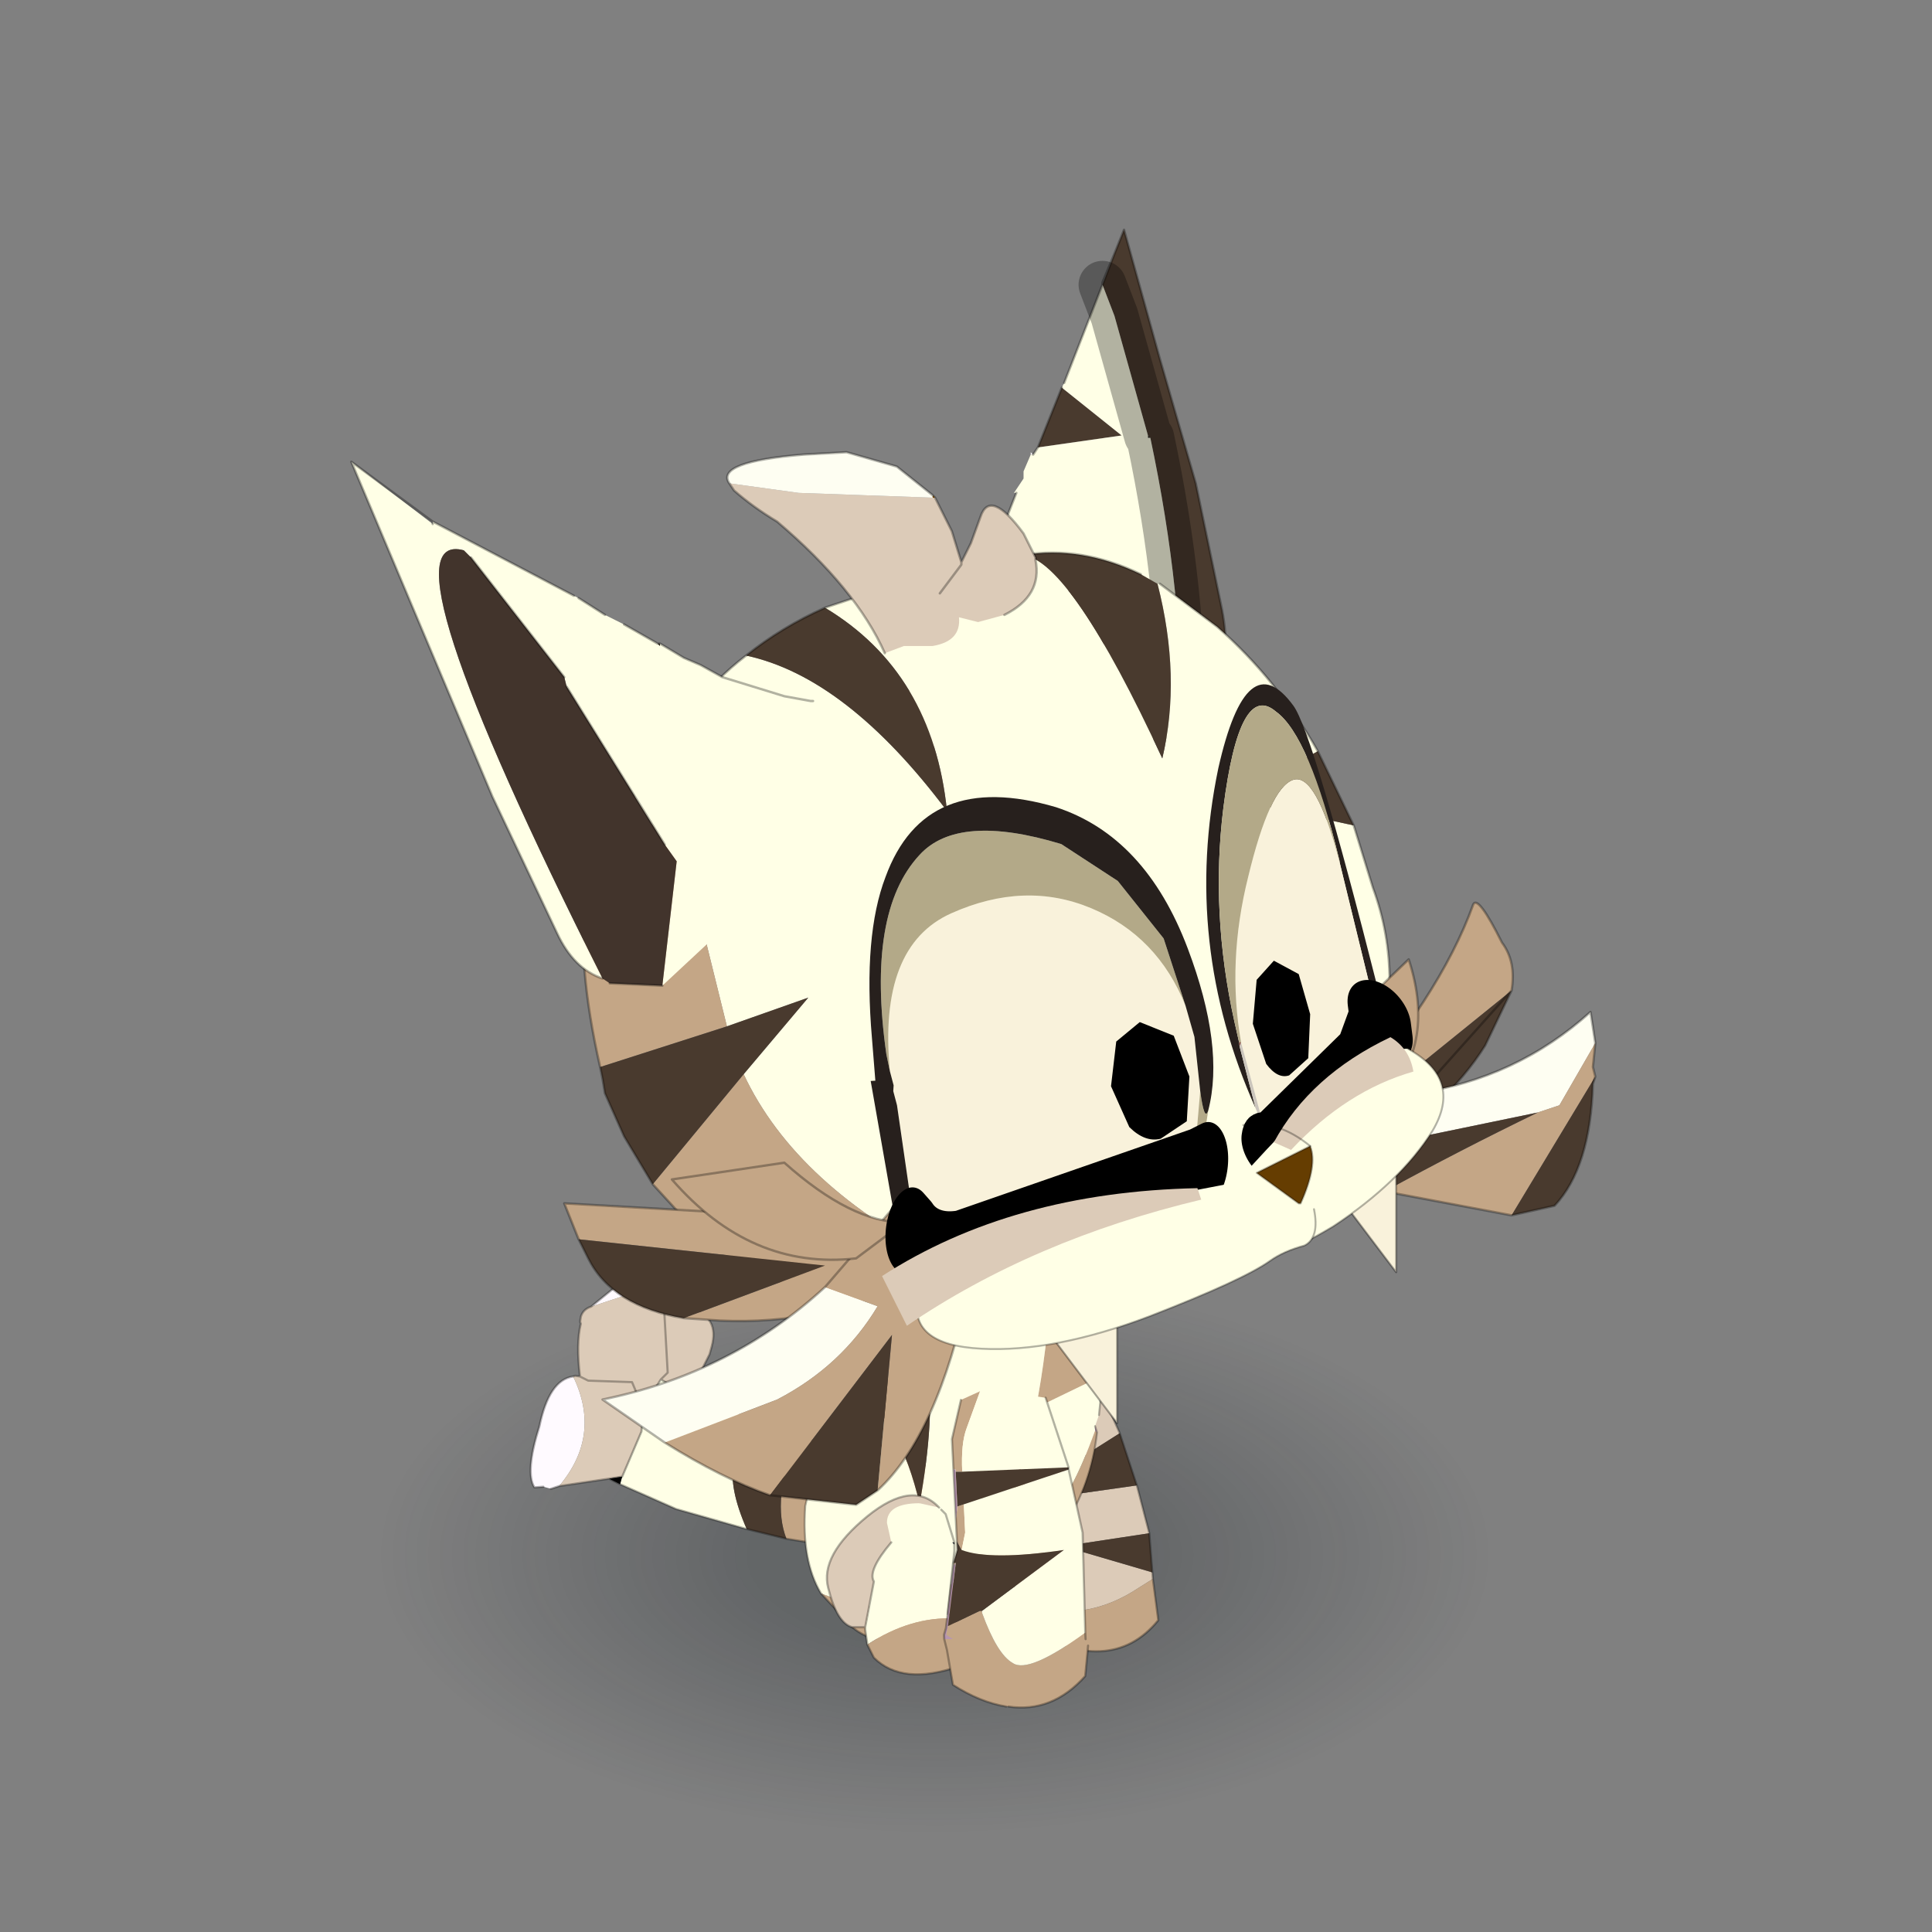 <?xml version="1.0" encoding="UTF-8" standalone="no"?>
<svg xmlns:xlink="http://www.w3.org/1999/xlink" height="440.0px" width="440.0px" xmlns="http://www.w3.org/2000/svg">
  <rect width="100%" height="100%" fill="#808080" stroke="none"/>
  <g transform="matrix(10.0, 0.0, 0.0, 10.0, 0.0, 0.0)">
    <use height="44.05" transform="matrix(0.908, 0.0, 0.0, 0.908, 2.0, 2.0)" width="44.0" xlink:href="#sprite0"/>
  </g>
  <defs>
    <g id="sprite0" transform="matrix(1.0, 0.0, 0.0, 1.0, 0.0, 0.0)">
      <use height="44.0" transform="matrix(1.0, 0.0, 0.0, 1.0, 0.0, 0.0)" width="44.0" xlink:href="#shape0"/>
      <use height="33.75" transform="matrix(1.2, 0.0, 0.0, 1.2, 6.61, 3.56)" width="26.0" xlink:href="#sprite1"/>
    </g>
    <g id="shape0" transform="matrix(1.0, 0.0, 0.0, 1.0, 0.0, 0.0)">
      <path d="M44.0 44.0 L0.0 44.0 0.0 0.0 44.0 0.0 44.0 44.0" fill="#43adca" fill-opacity="0.0" fill-rule="evenodd" stroke="none"/>
    </g>
    <g id="sprite1" transform="matrix(1.0, 0.0, 0.0, 1.0, 12.2, 27.7)">
      <use height="17.05" transform="matrix(0.71, 0.0, 0.0, 0.71, -12.112, -6.038)" width="34.1" xlink:href="#sprite2"/>
      <use height="8.05" transform="matrix(0.86, -0.284, 0.284, 0.86, -9.509, -4.854)" width="9.0" xlink:href="#sprite3"/>
      <use height="7.35" transform="matrix(0.909, 0.0, 0.071, 0.909, 1.148, -4.682)" width="3.35" xlink:href="#sprite4"/>
      <use height="11.85" transform="matrix(0.824, -0.078, 0.0, 0.909, -2.712, -8.8)" width="8.4" xlink:href="#sprite5"/>
      <use height="4.15" transform="matrix(0.909, 0.0, 0.0, 0.909, -2.278, -1.264)" width="3.1" xlink:href="#sprite6"/>
      <use height="11.1" transform="matrix(1.0, 0.0, 0.0, 1.0, -1.1, -27.7)" width="7.15" xlink:href="#sprite7"/>
      <use height="22.0" transform="matrix(1.0, 0.0, 0.0, 1.0, -7.8, -23.05)" width="21.6" xlink:href="#sprite8"/>
      <use height="16.0" transform="matrix(1.0, 0.0, 0.0, 1.0, -1.85, -18.75)" width="12.5" xlink:href="#sprite9"/>
      <use height="10.95" transform="matrix(1.0, 0.0, 0.0, 1.0, -12.2, -22.85)" width="9.9" xlink:href="#sprite11"/>
      <use height="7.35" transform="matrix(0.909, 0.0, 0.044, 0.909, -0.063, -3.514)" width="3.3" xlink:href="#sprite12"/>
    </g>
    <g id="sprite2" transform="matrix(1.0, 0.0, 0.0, 1.0, 17.05, 8.5)">
      <use height="17.05" transform="matrix(1.0, 0.0, 0.0, 1.0, -17.05, -8.5)" width="34.1" xlink:href="#shape1"/>
    </g>
    <g id="shape1" transform="matrix(1.0, 0.0, 0.0, 1.0, 17.05, 8.5)">
      <path d="M0.0 -8.5 Q7.05 -8.55 12.1 -6.05 17.05 -3.55 17.05 0.0 17.05 3.55 12.1 6.05 7.05 8.55 0.0 8.55 -7.05 8.55 -12.0 6.05 -17.05 3.55 -17.05 0.0 -17.05 -3.55 -12.0 -6.05 -7.05 -8.55 0.0 -8.5" fill="url(#gradient0)" fill-rule="evenodd" stroke="none"/>
    </g>
    <radialGradient cx="0" cy="0" gradientTransform="matrix(-0.02, 0.0, 0.0, 0.01, 0.0, 0.0)" gradientUnits="userSpaceOnUse" id="gradient0" r="819.2" spreadMethod="pad">
      <stop offset="0.333" stop-color="#0e171d" stop-opacity="0.247"/>
      <stop offset="1.0" stop-color="#101a24" stop-opacity="0.0"/>
    </radialGradient>
    <g id="sprite3" transform="matrix(1.0, 0.0, 0.0, 1.0, -1.65, -0.25)">
      <use height="8.05" transform="matrix(1.0, 0.0, 0.0, 1.0, 1.65, 0.25)" width="9.0" xlink:href="#shape2"/>
    </g>
    <g id="shape2" transform="matrix(1.0, 0.0, 0.0, 1.0, -1.65, -0.25)">
      <path d="M2.2 4.4 L2.0 4.4 1.85 4.3 1.65 4.25 Q1.55 3.85 2.2 2.95 2.75 2.0 3.3 2.1 3.5 3.6 2.2 4.4 M4.2 0.7 L5.25 0.3 Q6.25 0.05 6.05 0.7 L4.2 0.7" fill="#fffaff" fill-rule="evenodd" stroke="none"/>
      <path d="M3.35 4.6 L2.2 4.4 Q3.5 3.6 3.3 2.1 L3.35 2.1 3.45 2.15 Q3.6 1.4 3.85 1.0 L3.85 0.95 3.9 0.85 Q4.0 0.7 4.2 0.7 L6.05 0.7 6.0 0.8 5.95 0.9 5.8 1.2 6.35 1.45 Q6.95 1.85 6.55 2.45 L6.45 2.6 5.7 3.35 5.2 2.8 4.6 3.3 4.4 3.8 3.65 4.65 3.35 4.6 M5.8 1.2 L5.75 1.4 5.4 2.7 5.2 2.8 5.4 2.7 5.75 1.4 5.8 1.2 M3.45 2.15 L3.6 2.3 4.55 2.65 4.6 3.3 4.55 2.65 3.6 2.3 3.45 2.15" fill="#dccbb8" fill-rule="evenodd" stroke="none"/>
      <path d="M6.0 6.7 L4.6 5.75 3.55 4.8 3.65 4.65 4.4 3.8 4.6 3.3 5.2 2.8 5.7 3.35 5.9 3.55 Q6.15 3.7 6.4 3.95 L6.95 4.35 6.9 4.4 6.9 4.5 Q6.35 4.6 6.2 5.15 5.9 5.65 6.0 6.7" fill="#ffffe6" fill-rule="evenodd" stroke="none"/>
      <path d="M6.9 4.4 L6.95 4.45 6.9 4.5 6.9 4.4" fill="#f5c8ea" fill-rule="evenodd" stroke="none"/>
      <path d="M7.75 5.05 L10.15 6.45 Q11.1 7.0 10.3 7.85 9.6 8.7 8.35 8.0 L6.8 7.2 Q6.75 6.25 7.75 5.05" fill="#c4a686" fill-rule="evenodd" stroke="none"/>
      <path d="M3.55 4.8 L3.35 4.6 3.65 4.65 3.55 4.8" fill="#000000" fill-rule="evenodd" stroke="none"/>
      <path d="M6.8 7.2 L6.0 6.7 Q5.9 5.65 6.2 5.15 6.35 4.6 6.9 4.5 L6.95 4.45 7.75 5.05 Q6.75 6.25 6.8 7.2" fill="#493a2e" fill-rule="evenodd" stroke="none"/>
      <path d="M7.75 5.05 L10.15 6.45 Q11.1 7.0 10.3 7.85 9.6 8.7 8.35 8.0 L6.8 7.2 6.0 6.7 4.6 5.75 3.55 4.8 3.35 4.6 2.2 4.4 2.0 4.4 M1.85 4.3 L1.65 4.25 Q1.55 3.85 2.2 2.95 2.75 2.0 3.3 2.1 L3.35 2.1 3.45 2.15 Q3.6 1.4 3.85 1.0 L3.85 0.95 3.9 0.85 Q4.0 0.7 4.2 0.7 L5.25 0.3 Q6.25 0.05 6.05 0.7 L6.0 0.8 5.95 0.9 5.8 1.2 6.35 1.45 Q6.95 1.85 6.55 2.45 L6.45 2.6 5.7 3.35 5.9 3.55 Q6.15 3.7 6.4 3.95 M6.9 4.4 L6.95 4.45 7.75 5.05 M5.2 2.8 L5.4 2.7 5.75 1.4 5.8 1.2 M5.7 3.35 L5.2 2.8 4.6 3.3 4.4 3.8 3.65 4.65 M4.6 3.3 L4.55 2.65 3.6 2.3 3.45 2.15 M3.35 4.6 L3.65 4.65" fill="none" stroke="#000000" stroke-linecap="round" stroke-linejoin="round" stroke-opacity="0.302" stroke-width="0.05"/>
    </g>
    <g id="sprite4" transform="matrix(1.0, 0.0, 0.0, 1.0, -0.05, -1.45)">
      <use height="7.35" transform="matrix(1.0, 0.0, 0.0, 1.0, 0.05, 1.45)" width="3.35" xlink:href="#shape3"/>
    </g>
    <g id="shape3" transform="matrix(1.0, 0.0, 0.0, 1.0, -0.05, -1.45)">
      <path d="M0.25 1.7 Q0.85 1.1 2.15 1.9 L2.85 3.8 Q1.6 4.55 0.3 5.35 L0.3 5.3 0.05 2.55 0.25 1.7 M3.15 5.0 L3.35 6.1 1.35 6.4 3.35 7.0 3.35 7.15 2.85 7.45 Q1.55 8.2 0.2 7.7 L0.2 7.6 0.15 7.15 0.15 5.9 0.2 5.9 0.25 5.55 0.3 5.4 3.15 5.0" fill="#dccbb8" fill-rule="evenodd" stroke="none"/>
      <path d="M3.35 7.15 L3.4 8.1 Q2.2 9.45 0.25 8.25 L0.2 7.7 Q1.55 8.2 2.85 7.45 L3.35 7.15" fill="#c4a686" fill-rule="evenodd" stroke="none"/>
      <path d="M2.85 3.8 L3.15 5.0 0.3 5.4 0.3 5.35 Q1.6 4.55 2.85 3.8 M3.35 6.1 L3.35 6.2 3.35 6.25 3.35 6.35 3.35 7.0 1.35 6.4 3.35 6.1" fill="#493a2e" fill-rule="evenodd" stroke="none"/>
      <path d="M2.15 1.9 L2.85 3.8 3.15 5.0 3.35 6.1 3.35 6.2 3.35 6.25 3.35 6.35 3.35 7.0 3.35 7.15 3.4 8.1 Q2.2 9.45 0.25 8.25 L0.2 7.7 0.2 7.6 0.15 7.15 M0.2 5.9 L0.25 5.55 M0.3 5.4 L0.3 5.35 0.3 5.3 0.05 2.55 0.25 1.7" fill="none" stroke="#000000" stroke-linecap="round" stroke-linejoin="round" stroke-opacity="0.302" stroke-width="0.05"/>
    </g>
    <g id="sprite5" transform="matrix(1.0, 0.0, 0.0, 1.0, -0.35, 0.85)">
      <use height="11.85" transform="matrix(1.0, 0.0, 0.0, 1.0, 0.35, -0.85)" width="8.4" xlink:href="#shape4"/>
    </g>
    <g id="shape4" transform="matrix(1.0, 0.0, 0.0, 1.0, -0.35, 0.85)">
      <path d="M6.75 -0.85 L8.75 -0.6 7.85 1.8 Q8.05 3.55 7.9 5.35 L6.2 5.95 Q6.75 3.45 6.7 -0.55 L6.75 -0.85 M7.75 6.65 Q7.45 9.0 5.0 10.3 2.7 11.55 1.55 10.6 L0.75 9.75 Q4.45 11.35 5.8 7.25 6.4 9.75 7.7 6.6 L7.75 6.65" fill="#c4a686" fill-rule="evenodd" stroke="none"/>
      <path d="M6.7 -0.55 Q6.75 3.45 6.2 5.95 L7.9 5.35 7.8 6.25 7.7 6.5 7.7 6.6 Q6.4 9.75 5.8 7.25 4.45 11.35 0.75 9.75 0.25 8.95 0.35 7.7 0.7 6.3 1.7 5.2 2.75 5.95 3.25 7.9 3.65 5.95 3.45 4.6 L3.55 4.5 5.0 3.2 5.75 4.35 5.85 1.85 6.3 1.05 6.45 0.75 6.7 -0.55" fill="#ffffe6" fill-rule="evenodd" stroke="none"/>
      <path d="M7.7 6.5 L7.75 6.65 7.7 6.6 7.7 6.5" fill="#b796af" fill-rule="evenodd" stroke="none"/>
      <path d="M1.7 5.2 L1.75 5.15 1.85 5.05 Q2.65 5.0 3.45 4.6 3.65 5.95 3.25 7.9 2.75 5.95 1.7 5.2 M5.0 3.2 L5.15 3.0 5.85 1.85 5.75 4.35 5.0 3.2" fill="#493a2e" fill-rule="evenodd" stroke="none"/>
      <path d="M7.9 5.35 Q8.05 3.55 7.85 1.8 L8.75 -0.6 6.75 -0.85 M7.9 5.35 L7.8 6.25 M7.7 6.5 L7.75 6.65 Q7.45 9.0 5.0 10.3 2.7 11.55 1.55 10.6 L0.75 9.75 Q0.25 8.95 0.35 7.7 0.7 6.3 1.7 5.2 L1.75 5.15 1.85 5.05 Q2.65 5.0 3.45 4.6 L3.55 4.5 M5.15 3.0 L5.85 1.85 M6.3 1.05 L6.45 0.75 6.7 -0.55" fill="none" stroke="#000000" stroke-linecap="round" stroke-linejoin="round" stroke-opacity="0.302" stroke-width="0.05"/>
    </g>
    <g id="sprite6" transform="matrix(1.0, 0.0, 0.0, 1.0, -0.85, -1.25)">
      <use height="4.15" transform="matrix(1.0, 0.0, 0.0, 1.0, 0.85, 1.25)" width="3.1" xlink:href="#shape5"/>
    </g>
    <g id="shape5" transform="matrix(1.0, 0.0, 0.0, 1.0, -0.85, -1.25)">
      <path d="M3.5 1.6 L3.6 1.7 3.8 2.35 3.75 2.35 3.8 2.4 3.8 2.55 3.65 3.95 3.65 4.0 3.8 4.1 Q2.8 4.05 1.8 4.7 L1.75 4.35 1.75 4.3 1.95 3.25 Q1.8 3.0 2.35 2.35 L2.25 1.9 Q2.25 1.45 3.0 1.45 L3.45 1.55 3.5 1.6" fill="#ffffe6" fill-rule="evenodd" stroke="none"/>
      <path d="M3.8 2.4 L3.75 2.35 3.8 2.35 3.8 2.4" fill="#1e2329" fill-rule="evenodd" stroke="none"/>
      <path d="M1.8 4.7 Q2.8 4.05 3.8 4.1 L3.95 4.35 3.9 5.2 Q2.6 5.65 1.95 5.0 L1.8 4.7" fill="#c4a686" fill-rule="evenodd" stroke="none"/>
      <path d="M3.45 1.55 L3.0 1.45 Q2.25 1.45 2.25 1.9 L2.35 2.35 Q1.8 3.0 1.95 3.25 L1.75 4.3 1.45 4.3 Q1.1 4.2 0.9 3.4 0.7 2.65 1.8 1.75 2.85 0.9 3.45 1.55" fill="#dccbb8" fill-rule="evenodd" stroke="none"/>
      <path d="M3.8 2.35 L3.6 1.7 3.5 1.6 M2.35 2.35 Q1.8 3.0 1.95 3.25 L1.75 4.3 1.75 4.35 1.8 4.7 1.95 5.0 Q2.6 5.65 3.9 5.2 L3.95 4.35 3.8 4.1 3.65 4.0 3.65 3.95 3.8 2.55 3.8 2.4 M3.8 2.35 L3.8 2.4 M3.45 1.55 Q2.85 0.9 1.8 1.75 0.7 2.65 0.9 3.4 1.1 4.2 1.45 4.3 L1.75 4.3" fill="none" stroke="#000000" stroke-linecap="round" stroke-linejoin="round" stroke-opacity="0.302" stroke-width="0.05"/>
    </g>
    <g id="sprite7" transform="matrix(1.0, 0.0, 0.0, 1.0, 3.35, 0.3)">
      <use height="11.1" transform="matrix(1.0, 0.0, 0.0, 1.0, -3.35, -0.3)" width="7.15" xlink:href="#shape6"/>
    </g>
    <g id="shape6" transform="matrix(1.0, 0.0, 0.0, 1.0, 3.35, 0.3)">
      <path d="M1.5 0.2 L1.7 -0.3 2.45 2.4 3.2 5.0 3.75 7.65 Q3.95 8.7 3.6 9.3 L2.9 10.2 Q2.95 7.35 2.25 4.05 L2.2 4.0 1.5 1.5 1.25 0.85 1.5 0.2 M-2.1 8.5 L-2.2 8.5 -1.5 7.45 -1.2 6.9 -1.1 6.7 -1.1 6.6 Q1.05 7.4 2.05 7.95 3.0 8.45 -2.1 8.5 L-1.5 7.45 -2.1 8.5 M-0.1 4.25 L0.4 3.0 1.65 4.0 -0.1 4.25" fill="#493a2e" fill-rule="evenodd" stroke="none"/>
      <path d="M2.25 4.05 L2.2 4.05 2.2 4.0 2.25 4.05" fill="#211c14" fill-rule="evenodd" stroke="none"/>
      <path d="M2.9 10.2 L2.8 10.3 2.75 10.3 -0.65 10.65 Q-2.6 10.65 -3.25 10.05 L-3.35 10.0 -2.15 8.55 -2.1 8.5 Q3.0 8.45 2.05 7.95 1.05 7.4 -1.1 6.6 L-0.55 5.2 -0.6 5.2 -0.4 4.9 -0.4 4.75 -0.25 4.4 -0.2 4.4 -0.1 4.25 1.65 4.0 0.4 3.0 0.45 2.9 1.25 0.85 1.5 1.5 2.2 4.0 2.2 4.05 2.25 4.05 Q2.95 7.35 2.9 10.2" fill="#ffffe6" fill-rule="evenodd" stroke="none"/>
      <path d="M-0.25 4.4 L-0.25 4.35 -0.2 4.4 -0.25 4.4" fill="#fffaff" fill-rule="evenodd" stroke="none"/>
      <path d="M1.25 0.85 L1.25 0.8 1.5 0.2 1.7 -0.3 2.45 2.4 3.2 5.0 3.75 7.65 Q3.95 8.7 3.6 9.3 L2.9 10.2 M2.8 10.3 L2.75 10.3 M-3.35 10.0 L-2.15 8.55 -2.1 8.5 -1.5 7.45 -1.2 6.9 -1.1 6.7 -1.1 6.6 -0.55 5.2 M-0.2 4.4 L-0.1 4.25 0.4 3.0 M0.45 2.9 L1.25 0.85 1.5 0.2" fill="none" stroke="#000000" stroke-linecap="round" stroke-linejoin="round" stroke-opacity="0.302" stroke-width="0.05"/>
      <path d="M2.9 10.2 L2.8 10.3 M2.2 4.0 L1.5 1.5 1.25 0.85 M2.2 4.0 L2.25 4.05 Q2.95 7.35 2.9 10.2" fill="none" stroke="#000000" stroke-linecap="round" stroke-linejoin="round" stroke-opacity="0.302" stroke-width="1.0"/>
    </g>
    <g id="sprite8" transform="matrix(1.0, 0.0, 0.0, 1.0, 1.9, 1.25)">
      <use height="22.0" transform="matrix(1.0, 0.0, 0.0, 1.0, -1.9, -1.25)" width="21.6" xlink:href="#shape7"/>
    </g>
    <g id="shape7" transform="matrix(1.0, 0.0, 0.0, 1.0, 1.9, 1.25)">
      <path d="M7.75 0.9 Q8.75 1.05 10.65 5.15 11.05 3.45 10.55 1.5 L10.6 1.5 11.8 2.4 Q13.05 3.5 13.9 5.0 L12.1 6.0 14.65 6.55 15.05 7.85 Q15.4 8.8 15.4 9.8 15.65 11.6 15.4 13.15 L14.2 13.55 9.8 14.8 6.2 15.7 Q3.0 14.1 1.9 11.75 L3.25 10.15 1.55 10.75 0.4 6.1 -1.4 7.95 -0.15 5.45 0.4 4.6 0.8 4.15 Q1.3 3.5 1.95 3.0 4.05 3.45 6.15 6.25 5.85 3.35 3.6 2.0 L4.8 1.6 6.3 1.25 7.35 1.0 7.75 0.9" fill="#ffffe6" fill-rule="evenodd" stroke="none"/>
      <path d="M-1.4 7.95 L0.4 6.1 1.55 10.75 -1.1 11.6 Q-1.6 9.4 -1.4 7.95 M1.9 11.75 Q3.0 14.1 6.2 15.7 4.75 16.0 3.8 16.55 1.75 15.8 1.1 15.25 L0.0 14.05 1.9 11.75" fill="#c4a686" fill-rule="evenodd" stroke="none"/>
      <path d="M10.55 1.5 Q11.05 3.45 10.65 5.15 8.75 1.05 7.75 0.9 8.95 0.7 10.2 1.3 L10.55 1.5 M3.6 2.0 Q5.85 3.35 6.15 6.25 4.05 3.45 1.95 3.0 2.7 2.4 3.6 2.0 M1.55 10.75 L3.25 10.15 1.9 11.75 0.0 14.05 -0.6 13.05 -1.0 12.15 -1.05 11.85 -1.1 11.6 1.55 10.75 M14.65 6.55 L12.1 6.0 13.9 5.0 14.65 6.55" fill="#493a2e" fill-rule="evenodd" stroke="none"/>
      <path d="M10.2 1.3 Q8.95 0.7 7.75 0.9 L7.35 1.0 6.3 1.25 4.8 1.6 3.6 2.0 Q2.7 2.4 1.95 3.0 1.3 3.5 0.8 4.15 L0.4 4.6 -0.15 5.45 -1.4 7.95 Q-1.6 9.4 -1.1 11.6 L-1.05 11.85 -1.0 12.15 -0.6 13.05 0.0 14.05 1.1 15.25 Q1.75 15.8 3.8 16.55 4.75 16.0 6.2 15.7 L9.8 14.8 14.2 13.55 15.4 13.15 Q15.65 11.6 15.4 9.8 15.4 8.8 15.05 7.85 L14.65 6.55 13.9 5.0 Q13.05 3.5 11.8 2.4 L10.6 1.5" fill="none" stroke="#000000" stroke-linecap="round" stroke-linejoin="round" stroke-opacity="0.302" stroke-width="0.05"/>
      <path d="M5.85 -0.3 L5.85 -0.35 5.9 -0.3 5.85 -0.3" fill="#8e5602" fill-rule="evenodd" stroke="none"/>
      <path d="M1.6 -0.6 L3.05 -0.4 5.85 -0.3 5.9 -0.3 5.95 -0.2 6.25 0.4 6.45 1.05 6.65 0.65 6.85 0.1 Q7.05 -0.5 7.75 0.45 L8.0 0.95 8.0 1.0 Q8.15 1.75 7.35 2.15 L6.8 2.3 6.4 2.2 Q6.45 2.7 5.85 2.8 L5.25 2.8 4.85 2.95 Q4.25 1.6 2.6 0.2 2.1 -0.1 1.7 -0.45 L1.6 -0.6 M6.0 1.7 L6.45 1.1 6.45 1.05 6.45 1.1 6.0 1.7" fill="#dccbb8" fill-rule="evenodd" stroke="none"/>
      <path d="M5.85 -0.35 L5.85 -0.3 3.05 -0.4 1.6 -0.6 Q1.3 -1.05 3.15 -1.2 L4.05 -1.25 5.1 -0.95 5.85 -0.35" fill="#fefef2" fill-rule="evenodd" stroke="none"/>
      <path d="M5.85 -0.35 L5.1 -0.95 4.05 -1.25 3.15 -1.2 Q1.3 -1.05 1.6 -0.6 M5.9 -0.3 L5.85 -0.35 M5.9 -0.3 L5.95 -0.2 6.25 0.4 6.45 1.05 6.65 0.65 6.85 0.1 Q7.05 -0.5 7.75 0.45 L8.0 0.95 8.0 1.0 Q8.15 1.75 7.35 2.15 M4.85 2.95 Q4.25 1.6 2.6 0.2 2.1 -0.1 1.7 -0.45 L1.6 -0.6 M6.45 1.05 L6.45 1.1 6.0 1.7" fill="none" stroke="#000000" stroke-linecap="round" stroke-linejoin="round" stroke-opacity="0.302" stroke-width="0.05"/>
      <path d="M5.15 14.85 L5.6 16.05 Q3.55 17.0 1.4 16.9 L0.65 16.85 3.6 15.75 -1.55 15.2 -1.85 14.45 5.15 14.85" fill="#c4a686" fill-rule="evenodd" stroke="none"/>
      <path d="M-1.55 15.2 L3.6 15.75 0.65 16.85 Q-0.85 16.6 -1.35 15.6 L-1.55 15.2" fill="#493a2e" fill-rule="evenodd" stroke="none"/>
      <path d="M5.15 14.85 L-1.85 14.45 -1.55 15.2 -1.35 15.6 Q-0.85 16.6 0.65 16.85 L1.4 16.9 Q3.55 17.0 5.6 16.05" fill="none" stroke="#000000" stroke-linecap="round" stroke-linejoin="round" stroke-opacity="0.302" stroke-width="0.05"/>
      <path d="M3.6 16.2 L4.7 16.6 Q3.95 17.85 2.6 18.55 L0.25 19.45 -1.05 18.55 Q1.65 18.0 3.6 16.2" fill="#fefef2" fill-rule="evenodd" stroke="none"/>
      <path d="M0.25 19.45 L2.6 18.55 Q3.95 17.85 4.7 16.6 L3.6 16.2 5.15 14.4 6.6 16.25 Q5.95 19.3 4.7 20.45 L5.0 17.2 2.45 20.55 Q1.45 20.2 0.25 19.45" fill="#c4a686" fill-rule="evenodd" stroke="none"/>
      <path d="M2.45 20.55 L5.0 17.2 4.7 20.45 4.25 20.75 2.45 20.55" fill="#493a2e" fill-rule="evenodd" stroke="none"/>
      <path d="M0.25 19.45 Q1.45 20.2 2.45 20.55 L4.25 20.75 4.7 20.45 Q5.95 19.3 6.6 16.25 L5.15 14.4 3.6 16.2 Q1.65 18.0 -1.05 18.55 L0.25 19.45 Z" fill="none" stroke="#000000" stroke-linecap="round" stroke-linejoin="round" stroke-opacity="0.302" stroke-width="0.05"/>
      <path d="M5.25 14.85 L4.25 15.6 Q2.05 15.85 0.4 13.95 L2.75 13.6 Q4.15 14.85 5.25 14.85" fill="#c4a686" fill-rule="evenodd" stroke="none"/>
      <path d="M5.25 14.85 L4.25 15.6 Q2.05 15.85 0.4 13.95 L2.75 13.6 Q4.15 14.85 5.25 14.85 Z" fill="none" stroke="#000000" stroke-linecap="round" stroke-linejoin="round" stroke-opacity="0.302" stroke-width="0.05"/>
      <path d="M17.95 10.0 L14.55 12.75 14.35 12.5 Q16.45 10.15 17.15 8.2 17.25 8.0 17.75 9.0 18.05 9.4 17.95 10.0" fill="#c4a686" fill-rule="evenodd" stroke="none"/>
      <path d="M14.55 12.75 L17.95 10.0 17.4 11.15 Q16.55 12.5 15.0 13.3 L14.55 12.75" fill="#493a2e" fill-rule="evenodd" stroke="none"/>
      <path d="M17.95 10.0 Q18.05 9.4 17.75 9.0 17.25 8.0 17.15 8.2 16.45 10.15 14.35 12.5 M15.0 13.3 Q16.55 12.5 17.4 11.15 L17.95 10.0 Z" fill="none" stroke="#000000" stroke-linecap="round" stroke-linejoin="round" stroke-opacity="0.302" stroke-width="0.05"/>
      <path d="M19.7 11.1 L18.95 12.4 18.5 12.55 15.6 13.15 15.95 12.15 Q18.05 11.85 19.6 10.45 L19.7 11.1" fill="#fefef2" fill-rule="evenodd" stroke="none"/>
      <path d="M18.5 12.55 L18.95 12.4 19.7 11.1 19.65 11.6 19.7 11.8 17.95 14.7 15.3 14.2 Q16.85 13.35 18.5 12.55 M15.95 12.15 L15.6 13.15 14.4 13.15 14.1 12.3 15.95 12.15" fill="#c4a686" fill-rule="evenodd" stroke="none"/>
      <path d="M15.6 13.15 L18.5 12.55 Q16.85 13.35 15.3 14.2 L14.7 14.0 14.4 13.15 15.6 13.15 M17.95 14.7 L19.7 11.8 19.65 11.95 Q19.6 13.7 18.85 14.5 L17.95 14.7" fill="#493a2e" fill-rule="evenodd" stroke="none"/>
      <path d="M19.7 11.1 L19.6 10.45 Q18.05 11.85 15.95 12.15 M15.3 14.2 L17.95 14.7 M19.7 11.8 L19.65 11.6 19.7 11.1 M19.7 11.8 L19.65 11.95 Q19.6 13.7 18.85 14.5 L17.95 14.7 M15.3 14.2 L14.7 14.0 14.4 13.15 14.1 12.3 15.95 12.15" fill="none" stroke="#000000" stroke-linecap="round" stroke-linejoin="round" stroke-opacity="0.302" stroke-width="0.05"/>
      <path d="M14.3 12.6 L15.2 12.35 Q16.4 11.2 15.8 9.35 L14.5 10.6 Q14.8 11.95 14.3 12.6" fill="#c4a686" fill-rule="evenodd" stroke="none"/>
      <path d="M14.3 12.6 L15.2 12.35 Q16.4 11.2 15.8 9.35 L14.5 10.6 Q14.8 11.95 14.3 12.6 Z" fill="none" stroke="#000000" stroke-linecap="round" stroke-linejoin="round" stroke-opacity="0.302" stroke-width="0.05"/>
    </g>
    <g id="sprite9" transform="matrix(1.0, 0.0, 0.0, 1.0, 2.0, 2.05)">
      <use height="20.0" transform="matrix(0.799, 0.0, 0.0, 0.799, -1.977, -2.034)" width="15.6" xlink:href="#sprite10"/>
    </g>
    <g id="sprite10" transform="matrix(1.0, 0.0, 0.0, 1.0, 4.1, 7.55)">
      <use height="8.7" transform="matrix(0.814, -0.046, -0.098, 1.503, -3.266, -3.78)" width="12.0" xlink:href="#shape8"/>
      <use height="11.7" transform="matrix(1.098, 0.298, 0.147, 1.153, 4.435, -7.559)" width="4.7" xlink:href="#shape9"/>
      <use height="7.15" transform="matrix(1.0, 0.0, 0.0, 1.0, 1.25, 5.3)" width="9.0" xlink:href="#shape10"/>
      <use height="3.0" transform="matrix(1.367, 0.0, 0.0, 1.017, 2.79, 1.956)" width="1.55" xlink:href="#shape11"/>
      <use height="3.0" transform="matrix(1.0, 0.0, 0.0, 1.0, 6.5, 0.35)" width="1.55" xlink:href="#shape11"/>
      <use height="8.15" transform="matrix(1.0, 0.0, 0.0, 1.0, -3.2, 2.35)" width="14.7" xlink:href="#shape12"/>
    </g>
    <g id="shape8" transform="matrix(1.0, 0.0, 0.0, 1.0, 5.7, 4.85)">
      <path d="M4.6 -1.0 L4.95 -0.45 5.25 0.5 5.2 1.8 5.45 1.45 5.35 1.65 5.2 1.8 5.15 1.9 -2.3 3.1 Q-3.15 3.15 -3.6 2.8 L-3.75 2.4 -4.5 0.45 -4.65 0.2 -4.65 0.1 -4.8 -0.15 Q-5.45 -2.35 -3.15 -2.85 -0.85 -3.35 1.35 -2.8 3.55 -2.25 4.6 -1.0" fill="#f9f2db" fill-rule="evenodd" stroke="none"/>
      <path d="M4.6 -1.0 Q3.55 -2.25 1.35 -2.8 -0.85 -3.35 -3.15 -2.85 -5.45 -2.35 -4.8 -0.15 L-4.95 -0.45 Q-5.9 -2.95 -4.3 -3.9 -3.15 -4.6 0.25 -3.95 L2.15 -3.25 3.75 -2.2 4.6 -1.0 M5.2 1.8 L5.25 0.5 Q5.45 1.05 5.55 0.85 L5.45 1.45 5.2 1.8" fill="#b3a988" fill-rule="evenodd" stroke="none"/>
      <path d="M5.25 0.5 L4.95 -0.45 4.6 -1.0 3.75 -2.2 2.15 -3.25 0.25 -3.95 Q-3.15 -4.6 -4.3 -3.9 -5.9 -2.95 -4.95 -0.45 L-4.8 -0.15 -4.65 0.1 -4.65 0.2 -4.5 0.45 -3.75 2.4 -3.6 2.8 Q-3.15 3.15 -2.3 3.1 L5.15 1.9 5.55 1.8 Q6.2 3.6 -3.2 3.75 -4.15 3.4 -3.95 2.7 L-3.85 2.65 -4.05 2.7 -4.15 2.55 -4.3 2.5 -5.4 0.0 -5.25 0.0 -5.45 -0.75 Q-5.95 -2.55 -5.35 -3.55 -4.3 -5.4 0.0 -4.6 2.95 -4.0 4.55 -2.0 5.95 -0.25 5.55 0.85 5.45 1.05 5.25 0.5 M-3.6 2.8 L-3.85 2.65 -3.6 2.8" fill="#27201d" fill-rule="evenodd" stroke="none"/>
      <path d="M-3.6 2.8 Q-3.15 3.15 -2.3 3.1 L5.15 1.9 5.55 1.8 M-3.85 2.65 L-3.6 2.8 Z" fill="none" stroke="#000000" stroke-linecap="round" stroke-linejoin="round" stroke-width="1.5"/>
    </g>
    <g id="shape9" transform="matrix(1.0, 0.0, 0.0, 1.0, 1.5, 7.25)">
      <path d="M2.45 0.1 L2.35 -0.45 1.95 -3.5 1.95 -3.55 Q1.6 -6.3 0.85 -6.65 0.05 -7.15 -0.75 -4.05 -1.4 -1.5 -1.15 0.9 L-1.1 1.35 -1.1 1.45 -0.9 2.8 Q-2.2 -0.6 -0.75 -4.95 0.35 -8.1 1.3 -6.9 1.7 -6.4 2.5 -0.75 L2.5 -0.25 2.45 -0.2 Q2.75 0.3 2.55 1.1 -0.35 5.65 -0.6 3.7 -0.55 3.5 -0.45 3.6 L2.05 0.95 2.45 0.1 2.45 -0.2 2.45 0.1" fill="#27201d" fill-rule="evenodd" stroke="none"/>
      <path d="M1.95 -3.5 L2.35 -0.45 2.45 0.1 2.05 0.95 -0.45 3.6 -0.5 3.5 -0.6 3.45 -0.65 3.3 -0.75 3.2 -1.05 1.35 Q-1.15 -0.45 -0.35 -2.6 0.45 -4.8 1.05 -5.15 1.65 -5.5 1.95 -3.5" fill="#f9f2db" fill-rule="evenodd" stroke="none"/>
      <path d="M1.95 -3.5 Q1.65 -5.5 1.05 -5.15 0.45 -4.8 -0.35 -2.6 -1.15 -0.45 -1.05 1.35 L-1.1 1.35 -1.15 0.9 Q-1.4 -1.5 -0.75 -4.05 0.05 -7.15 0.85 -6.65 1.6 -6.3 1.95 -3.55 L1.95 -3.5" fill="#b3a988" fill-rule="evenodd" stroke="none"/>
      <path d="M-1.1 1.45 L-1.1 1.35 -1.05 1.35 -1.1 1.45" fill="#834741" fill-rule="evenodd" stroke="none"/>
      <path d="M-1.05 1.35 L-0.75 3.2 -0.65 3.3 -0.75 3.25 -0.9 2.8 -1.1 1.45 -1.05 1.35" fill="#cbc5bc" fill-rule="evenodd" stroke="none"/>
      <path d="M-0.45 3.6 L2.05 0.95 2.45 0.1 2.45 -0.2 M-0.6 3.7 Q-0.55 3.5 -0.45 3.6 Z" fill="none" stroke="#000000" stroke-linecap="round" stroke-linejoin="round" stroke-width="1.5"/>
    </g>
    <g id="shape10" transform="matrix(1.0, 0.0, 0.0, 1.0, -1.25, -5.3)">
      <path d="M2.95 9.35 L2.95 12.45 1.25 10.2 Q2.2 8.95 2.95 9.35" fill="#f9f2db" fill-rule="evenodd" stroke="none"/>
      <path d="M2.95 9.35 L2.95 12.45 1.25 10.2 Q2.2 8.95 2.95 9.35 Z" fill="none" stroke="#000000" stroke-linecap="round" stroke-linejoin="round" stroke-opacity="0.353" stroke-width="0.05"/>
      <path d="M10.25 5.4 L10.25 8.5 8.55 6.25 Q9.5 5.0 10.25 5.4" fill="#f9f2db" fill-rule="evenodd" stroke="none"/>
      <path d="M10.25 5.4 L10.25 8.5 8.55 6.25 Q9.5 5.0 10.25 5.4 Z" fill="none" stroke="#000000" stroke-linecap="round" stroke-linejoin="round" stroke-opacity="0.353" stroke-width="0.05"/>
    </g>
    <g id="shape11" transform="matrix(1.0, 0.0, 0.0, 1.0, 0.3, 2.65)">
      <path d="M1.15 -0.1 L0.65 0.35 Q0.35 0.45 0.05 0.05 L-0.3 -1.0 -0.2 -2.15 0.25 -2.65 0.9 -2.3 1.2 -1.25 1.15 -0.1" fill="#000000" fill-rule="evenodd" stroke="none"/>
    </g>
    <g id="shape12" transform="matrix(1.0, 0.0, 0.0, 1.0, 3.2, -2.35)">
      <path d="M10.55 2.65 Q12.0 3.45 11.2 4.8 10.35 6.15 8.6 7.3 6.85 8.35 6.15 8.2 5.55 8.2 5.1 7.3 8.9 2.7 10.55 2.65" fill="#ffffe6" fill-rule="evenodd" stroke="none"/>
      <path d="M10.55 2.65 Q12.0 3.45 11.2 4.8 10.35 6.15 8.6 7.3 6.85 8.35 6.15 8.2 5.55 8.2 5.1 7.3" fill="none" stroke="#000000" stroke-linecap="round" stroke-linejoin="round" stroke-opacity="0.302" stroke-width="0.05"/>
      <path d="M-2.25 9.1 Q0.0 7.5 2.4 6.85 L5.8 6.2 Q6.85 6.1 8.1 6.85 8.25 7.6 7.85 7.8 7.3 7.95 6.95 8.2 6.25 8.7 3.8 9.65 1.3 10.6 -0.6 10.5 -2.55 10.4 -2.25 9.1" fill="#ffffe6" fill-rule="evenodd" stroke="none"/>
      <path d="M-2.25 9.1 Q-2.55 10.4 -0.6 10.5 1.3 10.6 3.8 9.65 6.25 8.7 6.95 8.2 7.3 7.95 7.85 7.8 8.25 7.6 8.1 6.85" fill="none" stroke="#000000" stroke-linecap="round" stroke-linejoin="round" stroke-opacity="0.302" stroke-width="0.05"/>
      <path d="M5.15 6.6 Q0.75 7.65 -2.55 9.9 L-3.2 8.6 Q0.2 6.4 5.05 6.3 L5.15 6.6" fill="#dccbb8" fill-rule="evenodd" stroke="none"/>
      <path d="M10.1 2.35 Q10.6 2.65 10.7 3.25 8.95 3.75 7.5 5.3 L7.05 5.1 Q8.0 3.35 10.1 2.35" fill="#dccbb8" fill-rule="evenodd" stroke="none"/>
      <path d="M7.75 6.7 L7.7 6.7 6.6 5.9 8.0 5.2 Q8.2 5.7 7.75 6.7" fill="#653d01" fill-rule="evenodd" stroke="none"/>
      <path d="M7.75 6.7 L7.7 6.7 6.6 5.9 8.0 5.2 Q8.2 5.7 7.75 6.7 Z" fill="none" stroke="#000000" stroke-linecap="round" stroke-linejoin="round" stroke-opacity="0.302" stroke-width="0.05"/>
      <path d="M6.25 4.65 Q7.15 4.5 8.0 5.2" fill="none" stroke="#000000" stroke-linecap="round" stroke-linejoin="round" stroke-opacity="0.302" stroke-width="0.05"/>
    </g>
    <g id="sprite11" transform="matrix(1.0, 0.0, 0.0, 1.0, 3.35, 0.2)">
      <use height="10.95" transform="matrix(1.0, 0.0, 0.0, 1.0, -3.35, -0.2)" width="9.9" xlink:href="#shape13"/>
    </g>
    <g id="shape13" transform="matrix(1.0, 0.0, 0.0, 1.0, 3.35, 0.2)">
      <path d="M3.1 3.6 L3.6 3.9 3.95 4.05 4.4 4.3 5.7 4.7 6.25 4.8 6.3 4.8 Q6.7 5.6 6.4 6.65 L6.4 6.75 Q6.0 7.85 4.7 9.25 L4.6 9.4 3.15 10.75 3.45 8.15 3.2 7.8 1.15 4.5 1.1 4.3 -0.85 1.8 -1.0 1.65 Q-2.85 1.15 1.9 10.6 1.3 10.4 0.95 9.65 L-0.4 6.8 -3.35 -0.2 -1.65 1.1 -1.65 1.05 1.3 2.6 1.4 2.65 1.95 3.0 2.35 3.2 3.05 3.6 3.1 3.65 3.1 3.6" fill="#ffffe6" fill-rule="evenodd" stroke="none"/>
      <path d="M1.9 10.6 Q-2.85 1.15 -1.0 1.65 L-0.85 1.8 1.1 4.3 1.15 4.5 3.2 7.8 3.45 8.15 3.15 10.75 2.05 10.7 1.9 10.6" fill="#42342c" fill-rule="evenodd" stroke="none"/>
      <path d="M3.1 3.6 L3.1 3.65 3.05 3.6 3.1 3.6" fill="#30291d" fill-rule="evenodd" stroke="none"/>
      <path d="M6.3 4.8 L6.25 4.8 5.7 4.7 4.4 4.3 3.95 4.05 3.6 3.9 3.1 3.6 3.05 3.6 2.35 3.2 M1.95 3.0 L1.4 2.65 M1.3 2.6 L-1.65 1.05 -1.65 1.1 M-3.35 -0.2 L-0.4 6.8 0.95 9.65 Q1.3 10.4 1.9 10.6 M-0.85 1.8 L1.1 4.3 M1.15 4.5 L3.2 7.8 M3.15 10.75 L2.05 10.7 M-1.65 1.05 L-3.35 -0.2" fill="none" stroke="#000000" stroke-linecap="round" stroke-linejoin="round" stroke-opacity="0.302" stroke-width="0.05"/>
    </g>
    <g id="sprite12" transform="matrix(1.0, 0.0, 0.0, 1.0, 0.05, 0.4)">
      <use height="7.35" transform="matrix(1.0, 0.0, 0.0, 1.0, -0.05, -0.4)" width="3.3" xlink:href="#shape14"/>
    </g>
    <g id="shape14" transform="matrix(1.0, 0.0, 0.0, 1.0, 0.05, 0.4)">
      <path d="M0.6 -0.1 L1.05 -0.3 0.7 0.55 Q0.55 0.9 0.55 1.55 L0.4 1.55 0.4 1.5 0.35 1.5 0.35 0.8 0.6 -0.1 M3.2 5.25 L3.2 5.4 3.25 5.55 3.15 6.25 Q2.35 7.1 1.35 6.95 L1.3 6.95 Q0.7 6.85 0.1 6.45 L0.0 5.65 -0.05 5.4 0.15 5.4 0.0 5.3 0.05 5.1 0.8 4.75 0.85 4.75 0.85 4.8 Q1.15 5.75 1.5 5.95 1.85 6.2 3.2 5.25 M0.25 3.7 L0.25 3.65 0.3 3.65 0.25 3.7 M0.35 3.15 L0.35 2.65 0.4 2.35 0.55 2.3 0.55 2.95 0.45 3.35 0.35 3.15" fill="#c4a686" fill-rule="evenodd" stroke="none"/>
      <path d="M1.05 -0.3 L1.2 -0.35 2.55 -0.15 3.0 1.45 0.55 1.55 Q0.55 0.9 0.7 0.55 L1.05 -0.3 M3.0 1.5 L3.25 2.95 3.2 5.25 Q1.85 6.2 1.5 5.95 1.15 5.75 0.85 4.8 L0.85 4.75 2.8 3.35 Q1.1 3.6 0.45 3.35 L0.55 2.95 0.55 2.3 3.0 1.5" fill="#ffffe6" fill-rule="evenodd" stroke="none"/>
      <path d="M-0.05 5.4 L-0.05 5.3 0.0 5.15 0.25 3.7 0.3 3.65 0.05 5.1 0.0 5.3 0.15 5.4 -0.05 5.4 M0.35 2.65 L0.35 1.5 0.4 1.5 0.4 1.55 0.4 2.35 0.35 2.65" fill="#b796af" fill-rule="evenodd" stroke="none"/>
      <path d="M3.0 1.45 L3.0 1.5 0.55 2.3 0.4 2.35 0.4 1.55 0.55 1.55 3.0 1.45 M0.25 3.65 L0.35 3.35 0.35 3.15 0.45 3.35 Q1.1 3.6 2.8 3.35 L0.85 4.75 0.8 4.75 0.05 5.1 0.3 3.65 0.25 3.65" fill="#493a2e" fill-rule="evenodd" stroke="none"/>
      <path d="M2.55 -0.15 L3.0 1.45 3.0 1.5 3.25 2.95 3.2 5.25 3.2 5.4 M3.25 5.55 L3.15 6.25 Q2.35 7.1 1.35 6.95 M1.3 6.95 Q0.7 6.85 0.1 6.45 L0.0 5.65 -0.05 5.4 -0.05 5.3 0.0 5.15 0.25 3.7 0.25 3.65 0.35 3.35 0.35 3.15 0.35 2.65 0.35 1.5 0.35 0.8 0.6 -0.1" fill="none" stroke="#000000" stroke-linecap="round" stroke-linejoin="round" stroke-opacity="0.302" stroke-width="0.05"/>
    </g>
  </defs>
</svg>
